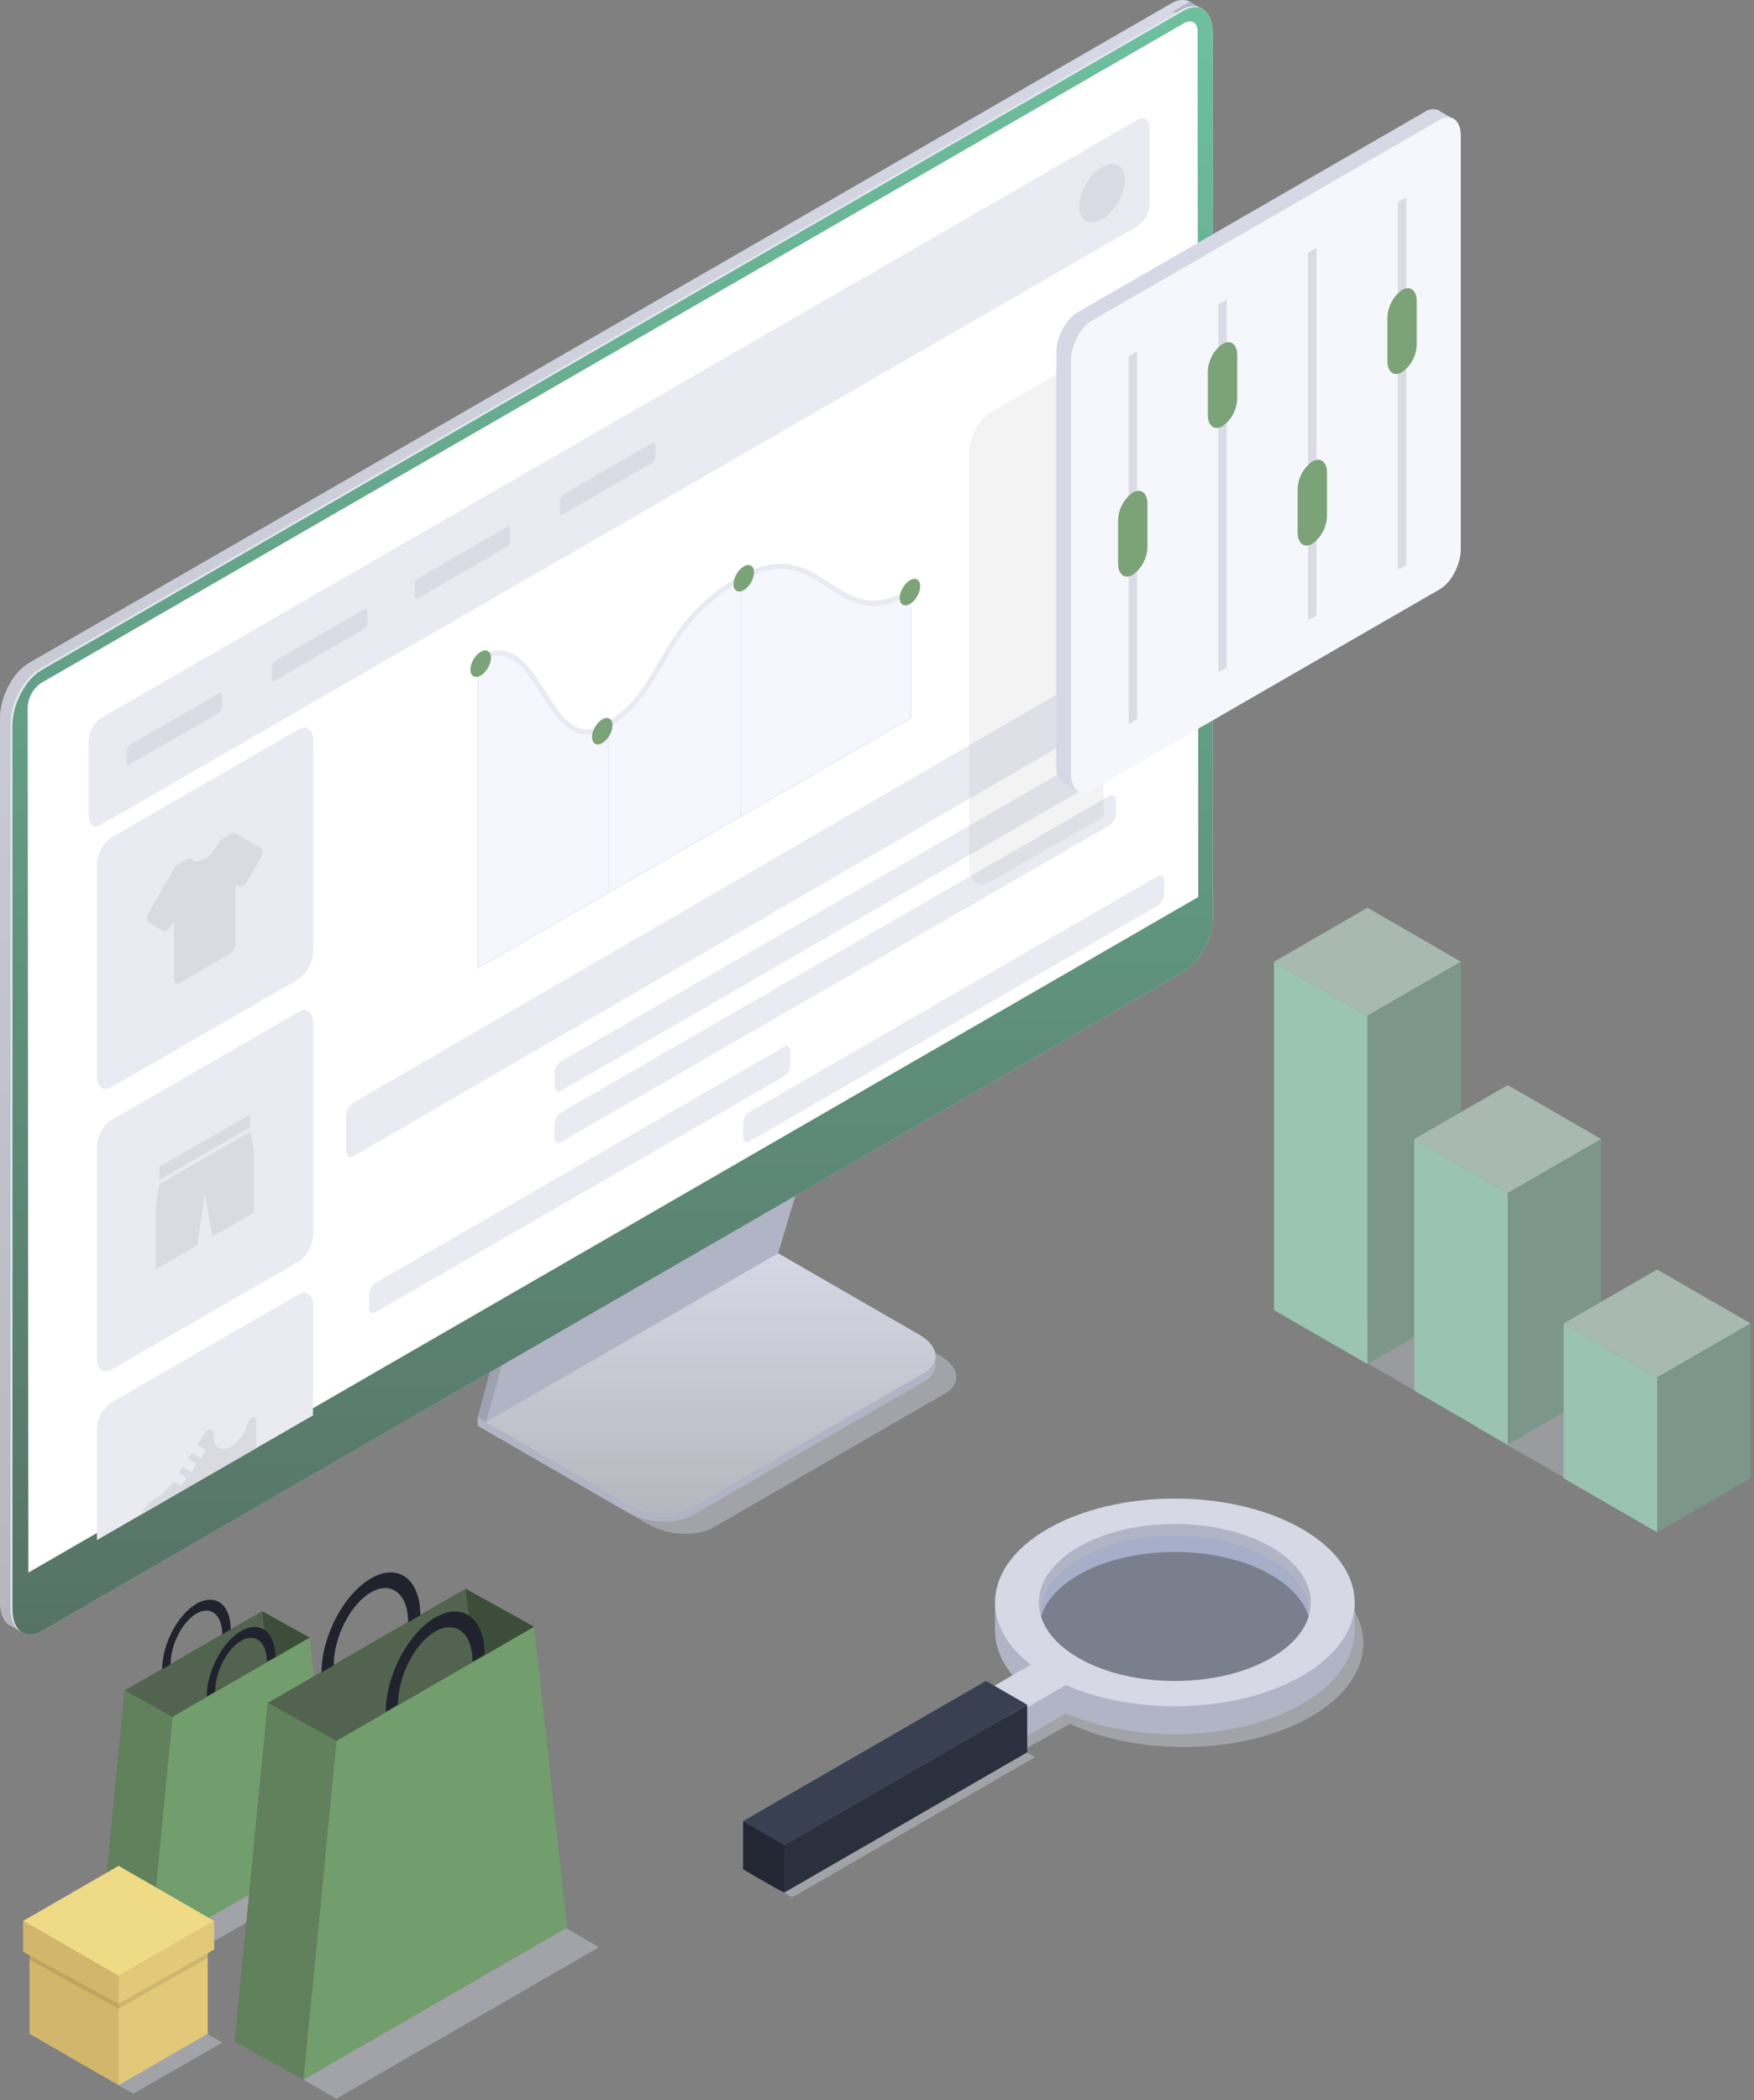 <svg width="380" height="455" viewBox="0 0 380 455" fill="none" xmlns="http://www.w3.org/2000/svg">
<rect x="0" y="0" width="380" height="455" fill="#808080" stroke="none"/>
<path opacity="0.4" d="M154.6 330.877L204.75 301.877C208.36 299.797 207.91 296.147 203.75 293.737L171.27 274.977L108.03 311.487L140.52 330.247C144.67 332.697 150.99 332.957 154.6 330.877Z" fill="#D6D8E5"/>
<path d="M150.08 328.217L200.22 299.267C203.84 297.177 203.38 293.537 199.22 291.127L166.73 272.367L103.49 308.877L135.97 327.627C140.14 330.047 146.46 330.307 150.08 328.217Z" fill="#B1B4C4"/>
<path d="M103.48 308.877V306.967L106.4 308.647L103.48 308.877Z" fill="#B1B4C4"/>
<path d="M202.66 295.817V293.877L199.66 295.117L202.66 295.817Z" fill="#B1B4C4"/>
<path d="M150.08 326.307L200.22 297.357C203.84 295.267 203.38 291.617 199.22 289.207L166.73 270.457L103.49 306.967L135.98 325.717C140.14 328.127 146.46 328.397 150.08 326.307Z" fill="#D6D8E5"/>
<path d="M150.08 326.307L200.22 297.357C203.84 295.267 203.38 291.617 199.22 289.207L166.73 270.457L103.49 306.967L135.98 325.717C140.14 328.127 146.46 328.397 150.08 326.307Z" fill="url(#paint0_linear)"/>
<path d="M166.55 270.537L174.38 244.577L110.45 281.237L103.48 306.967L166.55 270.537Z" fill="#9EA1AF"/>
<path d="M105.34 308.037L103.48 306.967L106.24 304.767L105.34 308.037Z" fill="#9EA1AF"/>
<path d="M168.57 271.517L176.39 245.547L112.46 282.217L105.34 308.037L168.57 271.517Z" fill="#B1B4C4"/>
<path d="M6.29 351.797L253.74 208.927C257.21 206.927 260.02 201.547 260.02 196.927V5.507C260.02 0.877 257.21 -1.253 253.74 0.757L6.29 143.627C2.81 145.627 0 151.007 0 155.627V347.047C0 351.677 2.81 353.797 6.29 351.797Z" fill="#B1B4C4"/>
<path d="M6.29 351.797L253.74 208.927C257.21 206.927 260.02 201.547 260.02 196.927V5.507C260.02 0.877 257.21 -1.253 253.74 0.757L6.29 143.627C2.81 145.627 0 151.007 0 155.627V347.047C0 351.677 2.81 353.797 6.29 351.797Z" fill="url(#paint1_linear)"/>
<path d="M5.01 353.767L2.27 352.187L3.45 344.057L5.01 353.767Z" fill="#B1B4C4"/>
<path d="M260.47 1.937L257.77 0.377L253.89 2.627C253.89 2.627 258.02 3.257 258.12 3.237C258.22 3.217 260.47 1.937 260.47 1.937Z" fill="#B1B4C4"/>
<path d="M8.55 353.107L256.01 210.237C259.48 208.237 262.29 202.857 262.29 198.237V6.817C262.29 2.187 259.48 0.057 256.01 2.067L8.55 144.937C5.08 146.937 2.27 152.317 2.27 156.937V348.357C2.27 352.987 5.08 355.107 8.55 353.107Z" fill="#E4E7F2"/>
<path d="M2.7 157.187V348.627C2.7 353.267 5.52 355.397 8.99 353.377L256.45 210.487C259.92 208.487 262.73 203.107 262.73 198.487V7.067C262.73 2.437 259.92 0.317 256.45 2.317L8.99 145.187C5.52 147.187 2.7 152.567 2.7 157.187Z" fill="#D6D8E5"/>
<path d="M2.7 157.187V348.627C2.7 353.267 5.52 355.397 8.99 353.377L256.45 210.487C259.92 208.487 262.73 203.107 262.73 198.487V7.067C262.73 2.437 259.92 0.317 256.45 2.317L8.99 145.187C5.52 147.187 2.7 152.567 2.7 157.187Z" fill="url(#paint2_linear)"/>
<path d="M6.15 340.675L259.6 194.325L259.46 6.795C259.46 4.865 258.12 4.095 256.46 5.055L9 147.915C8.126 148.489 7.399 149.261 6.878 150.167C6.356 151.074 6.056 152.091 6 153.135L6.15 340.675Z" fill="white"/>
<path d="M21.8 178.687L246.49 48.957C247.27 48.402 247.909 47.671 248.354 46.823C248.798 45.975 249.037 45.035 249.05 44.077V27.857C249.05 25.977 247.91 25.107 246.49 25.927L21.8 155.627C21.022 156.186 20.385 156.92 19.941 157.769C19.496 158.618 19.256 159.559 19.24 160.517V176.737C19.24 178.627 20.39 179.507 21.8 178.687Z" fill="#E9EAF2"/>
<path d="M235.274 47.874C233.351 46.764 233.351 43.166 235.273 39.837C237.195 36.508 240.312 34.709 242.234 35.819C244.157 36.929 244.158 40.528 242.236 43.857C240.314 47.185 237.197 48.984 235.274 47.874Z" fill="#DADCE5"/>
<path d="M121.94 111.427L141.37 100.197C141.566 100.059 141.726 99.876 141.837 99.664C141.949 99.452 142.008 99.217 142.01 98.977V96.407C142.01 95.927 141.73 95.717 141.37 95.917L121.94 107.147C121.744 107.285 121.584 107.468 121.473 107.68C121.361 107.892 121.302 108.128 121.3 108.367V110.937C121.3 111.407 121.58 111.627 121.94 111.427Z" fill="#DADCE5"/>
<path d="M90.48 129.627L109.91 118.407C110.105 118.269 110.265 118.086 110.376 117.874C110.487 117.662 110.547 117.427 110.55 117.187V114.607C110.55 114.137 110.27 113.917 109.91 114.127L90.48 125.347C90.284 125.485 90.124 125.668 90.013 125.88C89.901 126.092 89.842 126.328 89.84 126.567V129.147C89.84 129.627 90.14 129.787 90.48 129.627Z" fill="#DADCE5"/>
<path d="M59.53 147.457L78.97 136.237C79.164 136.095 79.322 135.91 79.433 135.697C79.544 135.483 79.605 135.248 79.61 135.007V132.437C79.61 131.967 79.32 131.747 78.97 131.947L59.53 143.177C59.334 143.315 59.174 143.498 59.063 143.71C58.952 143.922 58.892 144.158 58.89 144.397V146.967C58.89 147.447 59.14 147.627 59.53 147.457Z" fill="#DADCE5"/>
<path d="M28.07 165.627L47.51 154.407C47.703 154.267 47.862 154.084 47.973 153.872C48.084 153.661 48.145 153.426 48.15 153.187V150.627C48.15 150.157 47.86 149.937 47.51 150.147L28.07 161.367C27.875 161.506 27.716 161.689 27.605 161.901C27.494 162.113 27.434 162.348 27.43 162.587V165.167C27.43 165.627 27.72 165.827 28.07 165.627Z" fill="#DADCE5"/>
<path d="M76.583 250.458L240.417 155.378C240.898 155.031 241.291 154.577 241.566 154.05C241.841 153.524 241.99 152.94 242 152.345V145.05C242 143.881 241.283 143.347 240.417 143.807L76.583 238.874C76.101 239.219 75.706 239.674 75.431 240.201C75.156 240.727 75.009 241.312 75 241.907V249.202C75.049 250.42 75.705 250.955 76.583 250.458Z" fill="#E9EAF2"/>
<path d="M121.42 236.377L240.48 167.627C240.87 167.349 241.189 166.984 241.411 166.56C241.634 166.136 241.753 165.666 241.76 165.187V162.267C241.76 161.327 241.19 160.887 240.48 161.267L121.42 230.007C121.032 230.287 120.714 230.653 120.492 231.076C120.27 231.5 120.149 231.969 120.14 232.447V235.367C120.14 236.347 120.72 236.787 121.42 236.377Z" fill="#E9EAF2"/>
<path d="M121.42 247.447L240.48 178.717C240.87 178.437 241.189 178.07 241.411 177.644C241.634 177.219 241.753 176.747 241.76 176.267V173.347C241.76 172.407 241.19 171.977 240.48 172.347L121.42 241.077C121.032 241.359 120.714 241.727 120.492 242.152C120.27 242.577 120.149 243.048 120.14 243.527V246.447C120.14 247.427 120.72 247.857 121.42 247.447Z" fill="#E9EAF2"/>
<path d="M81.28 284.309L169.9 233.139C170.29 232.861 170.609 232.496 170.831 232.072C171.054 231.648 171.173 231.178 171.18 230.699V227.779C171.18 226.839 170.61 226.399 169.9 226.779L81.28 277.979C80.887 278.254 80.566 278.619 80.343 279.044C80.121 279.468 80.003 279.94 80 280.419V283.339C80 284.279 80.56 284.709 81.28 284.309Z" fill="#E9EAF2"/>
<path d="M162.28 247.309L250.9 196.139C251.29 195.861 251.609 195.496 251.831 195.072C252.054 194.648 252.173 194.178 252.18 193.699V190.779C252.18 189.839 251.61 189.399 250.9 189.779L162.28 240.979C161.887 241.254 161.566 241.619 161.343 242.043C161.121 242.468 161.003 242.94 161 243.419V246.339C161 247.279 161.56 247.709 162.28 247.309Z" fill="#E9EAF2"/>
<path opacity="0.05" d="M210 98.033V187.633C210 190.973 212 192.513 214.54 191.063L239.07 176.933V75.233L214.54 89.383C212.04 90.833 210 94.723 210 98.033Z" fill="black"/>
<path d="M233.42 67.683L308.78 24.173C309.165 23.907 309.607 23.735 310.071 23.671C310.535 23.607 311.007 23.652 311.45 23.803C311.655 23.885 311.846 23.997 312.02 24.133L314.38 25.503L313.28 26.973C313.28 27.173 313.28 27.383 313.28 27.603V117.203C313.28 120.543 311.28 124.423 308.74 125.873L234.81 168.563L233.87 171.563L230.64 169.753C230.477 169.68 230.323 169.59 230.18 169.483C229.705 169.036 229.338 168.487 229.107 167.877C228.877 167.267 228.789 166.612 228.85 165.963V76.363C228.88 73.033 230.91 69.133 233.42 67.683Z" fill="#D6D8E5"/>
<path d="M236.56 171.163L311.93 127.653C314.43 126.203 316.47 122.323 316.47 118.973V29.383C316.47 26.043 314.47 24.503 311.93 25.953L236.56 69.463C234.05 70.913 232.02 74.793 232.02 78.143V167.733C232.02 171.033 234.05 172.613 236.56 171.163Z" fill="#F5F7FC"/>
<path d="M304.66 122.413L302.85 123.463V43.773L304.66 42.723V122.413Z" fill="#DADCE5"/>
<path d="M303.75 80.643C304.719 79.951 305.512 79.041 306.064 77.987C306.616 76.933 306.913 75.763 306.93 74.573V65.223C306.93 62.883 305.51 61.813 303.75 62.823C302.784 63.516 301.994 64.427 301.444 65.481C300.893 66.535 300.597 67.704 300.58 68.893V78.243C300.58 80.583 302 81.663 303.75 80.643Z" fill="#7CA277"/>
<path d="M285.22 133.353L283.4 134.403V54.723L285.22 53.673V133.353Z" fill="#DADCE5"/>
<path d="M284.31 117.803C285.277 117.107 286.068 116.195 286.62 115.139C287.172 114.084 287.47 112.914 287.49 111.723V102.373C287.49 100.033 286.06 98.963 284.31 99.973C283.342 100.665 282.55 101.575 281.998 102.629C281.446 103.684 281.148 104.853 281.13 106.043V115.393C281.13 117.733 282.55 118.813 284.31 117.803Z" fill="#7CA277"/>
<path d="M265.77 144.583L263.95 145.633V65.943L265.77 64.893V144.583Z" fill="#DADCE5"/>
<path d="M264.86 92.333C265.828 91.64 266.62 90.73 267.172 89.676C267.724 88.622 268.021 87.453 268.04 86.263V76.913C268.04 74.573 266.62 73.493 264.86 74.503C263.893 75.199 263.102 76.111 262.55 77.166C261.998 78.222 261.7 79.392 261.68 80.583V89.933C261.68 92.273 263.11 93.343 264.86 92.333Z" fill="#7CA277"/>
<path d="M246.32 155.813L244.51 156.853V77.173L246.32 76.123V155.813Z" fill="#DADCE5"/>
<path d="M245.41 124.523C246.379 123.831 247.172 122.921 247.724 121.867C248.276 120.812 248.573 119.643 248.59 118.453V109.103C248.59 106.763 247.17 105.693 245.41 106.703C244.444 107.396 243.654 108.307 243.104 109.361C242.553 110.415 242.257 111.583 242.24 112.773V122.123C242.24 124.463 243.66 125.543 245.41 124.523Z" fill="#7CA277"/>
<path opacity="0.3" d="M340.4 321.033L360.66 309.333L340.4 297.633L320.14 309.333L340.4 321.033Z" fill="#D6D8E5"/>
<path opacity="0.3" d="M308.29 302.283L328.55 290.593L308.29 278.893L288.03 290.593L308.29 302.283Z" fill="#D6D8E5"/>
<path d="M296.26 220.043L316.52 208.343L296.26 196.643L276 208.343L296.26 220.043Z" fill="#A7B9B1"/>
<path d="M296.26 295.513L316.52 283.813V208.343L296.26 220.043V295.513Z" fill="#7C968A"/>
<path d="M276 283.813L296.26 295.513V220.043L276 208.343V283.813Z" fill="#9BC4B1"/>
<path d="M326.65 258.463L346.91 246.763L326.65 235.073L306.39 246.763L326.65 258.463Z" fill="#A7B9B1"/>
<path d="M326.65 312.963L346.91 301.263V246.763L326.65 258.463V312.963Z" fill="#7C968A"/>
<path d="M306.39 301.263L326.65 312.963V258.463L306.39 246.763V301.263Z" fill="#9BC3B1"/>
<path d="M359.01 298.412L379.27 286.712L359.01 275.022L338.75 286.712L359.01 298.412Z" fill="#A7B9B1"/>
<path d="M359.01 331.943L379.27 320.253V286.713L359.01 298.413V331.943Z" fill="#7C968A"/>
<path d="M338.75 320.253L359.01 331.943V298.413L338.75 286.713V320.253Z" fill="#9BC3B1"/>
<path opacity="0.4" d="M214.546 383.172L222.38 371.892L226.176 370.192C229.057 369.526 232.005 369.187 234.962 369.18C238.499 372.747 260.807 373.699 269.665 369.301C279.71 364.311 284.977 358.219 286.616 354.489C289.533 347.86 283.971 340.069 283.971 340.069C299.168 348.843 299.168 363.124 283.971 371.898C269.725 380.123 247.104 380.635 231.81 373.44L214.546 383.172Z" fill="#D6D8E5"/>
<path opacity="0.4" d="M171.612 411.048L224.218 380.677L215.281 375.519L162.675 405.89L171.612 411.048Z" fill="#D6D8E5"/>
<path d="M282.091 369.12C297.288 360.346 297.288 346.071 282.091 337.297C266.893 328.523 242.163 328.523 226.966 337.297C211.768 346.071 211.768 360.346 226.966 369.12C242.163 377.894 266.893 377.906 282.091 369.12ZM233.69 341.178C245.182 334.549 263.88 334.549 275.366 341.178C286.851 347.806 286.857 358.623 275.366 365.251C263.874 371.88 245.182 371.88 233.69 365.251C222.199 358.623 222.199 347.812 233.69 341.178Z" fill="#B1B4C4"/>
<path d="M293.468 353.88V347.137L286.634 350.506L293.468 353.88Z" fill="#B1B4C4"/>
<path d="M274.118 364.998C273.841 365.341 272.865 371.946 253.401 371.946C233.938 371.946 234.769 364.142 234.769 364.142C234.769 364.142 253.124 366.667 253.401 366.667C253.678 366.667 274.118 364.998 274.118 364.998Z" fill="#B1B4C4"/>
<path d="M215.571 347.137V353.206L221.175 349.632L215.571 347.137Z" fill="#B1B4C4"/>
<path d="M272.244 332.458C266.594 330.26 260.591 329.107 254.528 329.053C248.63 329.072 242.799 330.318 237.408 332.711L238.644 334.766H271.184L272.244 332.458Z" fill="#B1B4C4"/>
<path opacity="0.1" d="M254.522 366.221C238.498 366.221 225.507 358.721 225.507 349.469C225.507 340.217 238.498 332.717 254.522 332.717C270.547 332.717 283.537 340.217 283.537 349.469C283.537 358.721 270.547 366.221 254.522 366.221Z" fill="#3E7EFF"/>
<path d="M282.091 363.052C297.288 354.278 297.288 339.997 282.091 331.223C266.893 322.449 242.163 322.449 226.966 331.223C211.768 339.997 211.768 354.278 226.966 363.052C242.163 371.825 266.893 371.825 282.091 363.052ZM233.69 335.122C245.182 328.493 263.88 328.493 275.366 335.122C286.851 341.75 286.857 352.555 275.366 359.189C263.874 365.824 245.182 365.818 233.69 359.189C222.199 352.561 222.199 341.75 233.69 335.122Z" fill="#D6D8E5"/>
<path d="M217.866 372.669L231.051 364.998L223.392 360.581L210.208 368.246L217.866 372.669Z" fill="#D6D8E5"/>
<path d="M217.866 378.779L231.039 371.157V365.004L217.866 372.627V378.779Z" fill="#B1B4C4"/>
<path d="M169.942 409.987L222.543 379.617V369.301L169.942 399.671V409.987Z" fill="#2B303F"/>
<path d="M169.936 399.677L222.543 369.307L213.606 364.148L161 394.513L169.936 399.677Z" fill="#394051"/>
<path d="M169.942 409.987C169.4 409.927 161 404.956 161 404.956V394.513L169.936 399.677L169.942 409.987Z" fill="#232733"/>
<path d="M196.636 128.423C196.636 128.423 189.246 134.623 178.586 126.153C170.966 119.903 164.156 123.473 160.366 125.633C156.576 127.793 151.056 129.083 140.656 147.923C138.406 151.627 135.325 154.756 131.656 157.063C126.046 160.293 123.356 158.723 118.946 152.063C114.536 145.403 111.656 138.063 103.556 142.863V209.663L197.356 155.513V127.983L196.636 128.423Z" fill="#F5F6FF"/>
<path d="M197.366 126.863V155.543L103.566 209.693V142.883" stroke="#E9EAF2" stroke-width="0.22" stroke-miterlimit="10"/>
<path d="M160.496 125.953V176.753" stroke="#E9EAF2" stroke-width="0.22" stroke-miterlimit="10"/>
<path d="M131.806 158.083V193.323" stroke="#E9EAF2" stroke-width="0.22" stroke-miterlimit="10"/>
<path d="M197.366 127.983C180.726 138.303 178.366 114.983 160.236 125.443C142.106 135.903 144.606 149.553 131.236 157.283C117.866 165.013 117.536 134.823 103.576 142.883" stroke="#E9EAF2" stroke-width="1.09" stroke-miterlimit="10"/>
<path d="M102.575 146.502C101.705 146.002 101.701 144.378 102.565 142.874C103.429 141.37 104.835 140.556 105.705 141.056C106.574 141.556 106.579 143.18 105.714 144.684C104.85 146.188 103.444 147.002 102.575 146.502Z" fill="#7CA277"/>
<path d="M128.918 161.128C128.049 160.628 128.044 159.004 128.909 157.5C129.773 155.996 131.179 155.182 132.048 155.682C132.918 156.182 132.922 157.806 132.058 159.31C131.194 160.814 129.788 161.628 128.918 161.128Z" fill="#7CA277"/>
<path d="M159.575 127.994C158.705 127.494 158.701 125.87 159.565 124.366C160.429 122.862 161.835 122.048 162.705 122.548C163.574 123.047 163.579 124.672 162.714 126.176C161.85 127.68 160.444 128.494 159.575 127.994Z" fill="#7CA277"/>
<path d="M195.575 130.994C194.705 130.494 194.701 128.87 195.565 127.366C196.429 125.862 197.835 125.048 198.705 125.548C199.574 126.047 199.579 127.672 198.714 129.176C197.85 130.68 196.444 131.494 195.575 130.994Z" fill="#7CA277"/>
<path d="M24.127 235.518L64.717 212.079C66.432 211.085 67.838 208.415 67.838 206.111V160.376C67.838 158.089 66.443 157.02 64.717 158.015L24.127 181.454C22.412 182.449 21.006 185.119 21.006 187.417V233.152C21.006 235.456 22.401 236.513 24.127 235.518Z" fill="#E9EAF2"/>
<path d="M24.127 296.718L64.717 273.278C66.432 272.284 67.838 269.614 67.838 267.316V221.581C67.838 219.294 66.443 218.225 64.717 219.22L24.127 242.659C22.412 243.654 21.006 246.323 21.006 248.627V294.362C21.006 296.655 22.401 297.712 24.127 296.718Z" fill="#E9EAF2"/>
<path d="M21 309.809V333.643L35.001 325.553L36.487 324.69L36.984 324.398L40.614 322.312L51.162 316.229L55.535 313.708L57.296 312.69L67.815 306.619V282.78C67.815 280.493 66.415 279.43 64.694 280.424L24.104 303.863C22.401 304.841 21 307.511 21 309.809Z" fill="#E9EAF2"/>
<path d="M32.205 197.764L37.756 188.143C37.967 187.76 38.272 187.437 38.642 187.205C38.691 187.176 38.743 187.151 38.797 187.131C38.847 187.093 38.901 187.058 38.957 187.028L40.5 186.136C40.923 185.89 41.318 185.907 41.546 186.188C42.038 186.759 43.147 186.708 44.371 185.999C45.602 185.287 46.588 184.216 47.195 182.929C47.403 182.407 47.771 181.965 48.247 181.666L49.761 180.779C49.811 180.748 49.862 180.721 49.916 180.699C50.053 180.571 50.224 180.486 50.408 180.452C50.593 180.419 50.783 180.439 50.956 180.511L56.507 183.718C56.999 184.004 56.999 184.913 56.507 185.759L53.472 191.018C53.27 191.397 52.977 191.719 52.62 191.956C52.493 192.047 52.344 192.102 52.188 192.117C52.033 192.132 51.876 192.106 51.734 192.042L51.036 191.636V204.499C51.006 204.931 50.874 205.349 50.653 205.722C50.432 206.094 50.126 206.409 49.761 206.642L38.957 212.931C38.265 213.331 37.71 213.005 37.71 212.211V199.348L37.007 200.56C36.799 200.941 36.495 201.262 36.127 201.492C36 201.582 35.851 201.638 35.695 201.653C35.54 201.668 35.383 201.642 35.241 201.577L32.205 199.822C31.719 199.519 31.719 198.639 32.205 197.764Z" fill="#D9DAE2"/>
<path d="M34.555 256.528L54.192 245.191C54.711 246.876 54.986 248.626 55.01 250.388V262.668L46.011 267.864L44.37 258.42L42.736 269.757L33.754 274.953V262.668C33.798 260.598 34.066 258.54 34.555 256.528Z" fill="#D9DAE2"/>
<path d="M34.555 252.749L54.192 241.413V244.248L34.555 255.585V252.749Z" fill="#D9DAE2"/>
<path d="M30.799 327.989L35.001 325.553L36.487 324.69L36.984 324.398L40.614 322.312L51.162 316.229L55.507 313.719V307.682C55.507 307.082 55.09 306.836 54.564 307.111C54.159 307.384 53.858 307.787 53.712 308.254L53.535 308.826C52.938 310.693 51.714 312.297 50.07 313.365C47.972 314.577 46.257 313.588 46.257 311.158V310.426C46.257 309.683 45.731 309.369 45.114 309.746C44.809 309.934 44.552 310.19 44.365 310.495L42.69 313.062L44.576 314.119L43.53 315.915L41.552 314.771L40.695 316.092L42.495 317.132L41.461 318.933L39.557 317.835L38.699 319.156L40.414 320.151L39.38 321.952L37.556 320.9C36.493 322.464 35.112 323.787 33.503 324.781L33.171 324.964C32.071 325.685 31.237 326.748 30.799 327.989Z" fill="#D9DAE2"/>
<path opacity="0.4" d="M37.35 425.753L76.84 402.953L71.89 400.083L32.39 422.873L37.35 425.753Z" fill="#D6D8E5"/>
<path d="M22.09 417.153L61.74 394.253L56.78 349.033L27.04 366.203L22.09 417.153Z" fill="#52634F"/>
<path d="M32.39 422.873L72.05 399.983L67.09 354.763L37.35 371.933L32.39 422.873Z" fill="#729D6C"/>
<path d="M32.39 422.873L22.09 417.153L27.04 366.203L37.35 371.933L32.39 422.873Z" fill="#60815C"/>
<path d="M67.09 354.763L56.78 349.033L57.99 360.013L67.09 354.763Z" fill="#3C4E39"/>
<path d="M44.79 367.533L46.62 366.473C46.62 362.203 49.13 357.283 52.22 355.473C55.31 353.663 57.81 355.713 57.81 359.983L59.65 358.923C59.65 353.493 56.31 350.993 52.22 353.353C48.13 355.713 44.79 362.103 44.79 367.533Z" fill="#20232D"/>
<path d="M35.13 361.623L36.96 360.563C36.96 356.293 39.47 351.373 42.56 349.563C45.65 347.753 48.15 349.803 48.15 354.073L49.99 353.013C49.99 347.583 46.65 345.083 42.56 347.443C38.47 349.803 35.13 356.243 35.13 361.623Z" fill="#20232D"/>
<path opacity="0.4" d="M72.87 454.673L129.77 421.843L122.63 417.693L65.73 450.533L72.87 454.673Z" fill="#D6D8E5"/>
<path d="M50.89 442.283L108.01 409.303L100.87 344.163L58.03 368.903L50.89 442.283Z" fill="#52634F"/>
<path d="M65.73 450.533L122.86 417.553L115.72 352.413L72.87 377.143L65.73 450.533Z" fill="#729D6C"/>
<path d="M65.73 450.533L50.89 442.283L58.03 368.903L72.87 377.143L65.73 450.533Z" fill="#60815C"/>
<path d="M115.72 352.413L100.87 344.163L102.61 359.983L115.72 352.413Z" fill="#3C4E39"/>
<path d="M83.59 370.813L86.23 369.243C86.23 363.093 89.85 356.003 94.29 353.443C98.73 350.883 102.36 353.783 102.36 359.933L105 358.413C105 350.583 100.2 346.983 94.29 350.413C88.38 353.843 83.59 362.983 83.59 370.813Z" fill="#20232D"/>
<path d="M69.66 362.303L72.3 360.773C72.3 354.623 75.92 347.533 80.36 344.963C84.8 342.393 88.43 345.313 88.43 351.463L91.07 349.943C91.07 342.103 86.26 338.513 80.36 341.943C74.46 345.373 69.66 354.463 69.66 362.303Z" fill="#20232D"/>
<path opacity="0.4" d="M28.88 453.563L48.18 442.493L26.46 429.953L7.16 441.033L28.88 453.563Z" fill="#D6D8E5"/>
<path d="M25.7 428.103L46.4 416.153L25.7 404.203L5 416.153L25.7 428.103Z" fill="#EFDA86"/>
<path d="M6.4 440.583L25.7 451.723V429.433L6.4 418.293V440.583Z" fill="#D1B66B"/>
<path d="M25.7 451.723L45 440.583V418.293L25.7 429.433V451.723Z" fill="#E2C979"/>
<path opacity="0.1" d="M45 418.293V424.123L25.7 435.143V429.463L45 418.293Z" fill="black"/>
<path opacity="0.1" d="M6.4 418.293V424.543L25.7 435.143V429.463L6.4 418.293Z" fill="black"/>
<path d="M46.4 416.153V422.333L25.7 434.123V428.103L46.4 416.153Z" fill="#E2C979"/>
<path d="M25.7 434.123L5 422.813V416.153L25.7 428.103V434.123Z" fill="#D1B66B"/>
<defs>
<linearGradient id="paint0_linear" x1="153.077" y1="270.457" x2="153.077" y2="327.715" gradientUnits="userSpaceOnUse">
<stop stop-color="#D6D8E5"/>
<stop offset="1" stop-color="#B6B7BE"/>
</linearGradient>
<linearGradient id="paint1_linear" x1="130.01" y1="0" x2="130.01" y2="352.55" gradientUnits="userSpaceOnUse">
<stop stop-color="#D6D8E5"/>
<stop offset="1" stop-color="#B6B7BE"/>
</linearGradient>
<linearGradient id="paint2_linear" x1="132.715" y1="1.564" x2="132.715" y2="354.14" gradientUnits="userSpaceOnUse">
<stop stop-color="#6DC09E"/>
<stop offset="1" stop-color="#567266"/>
</linearGradient>
</defs>
</svg>
